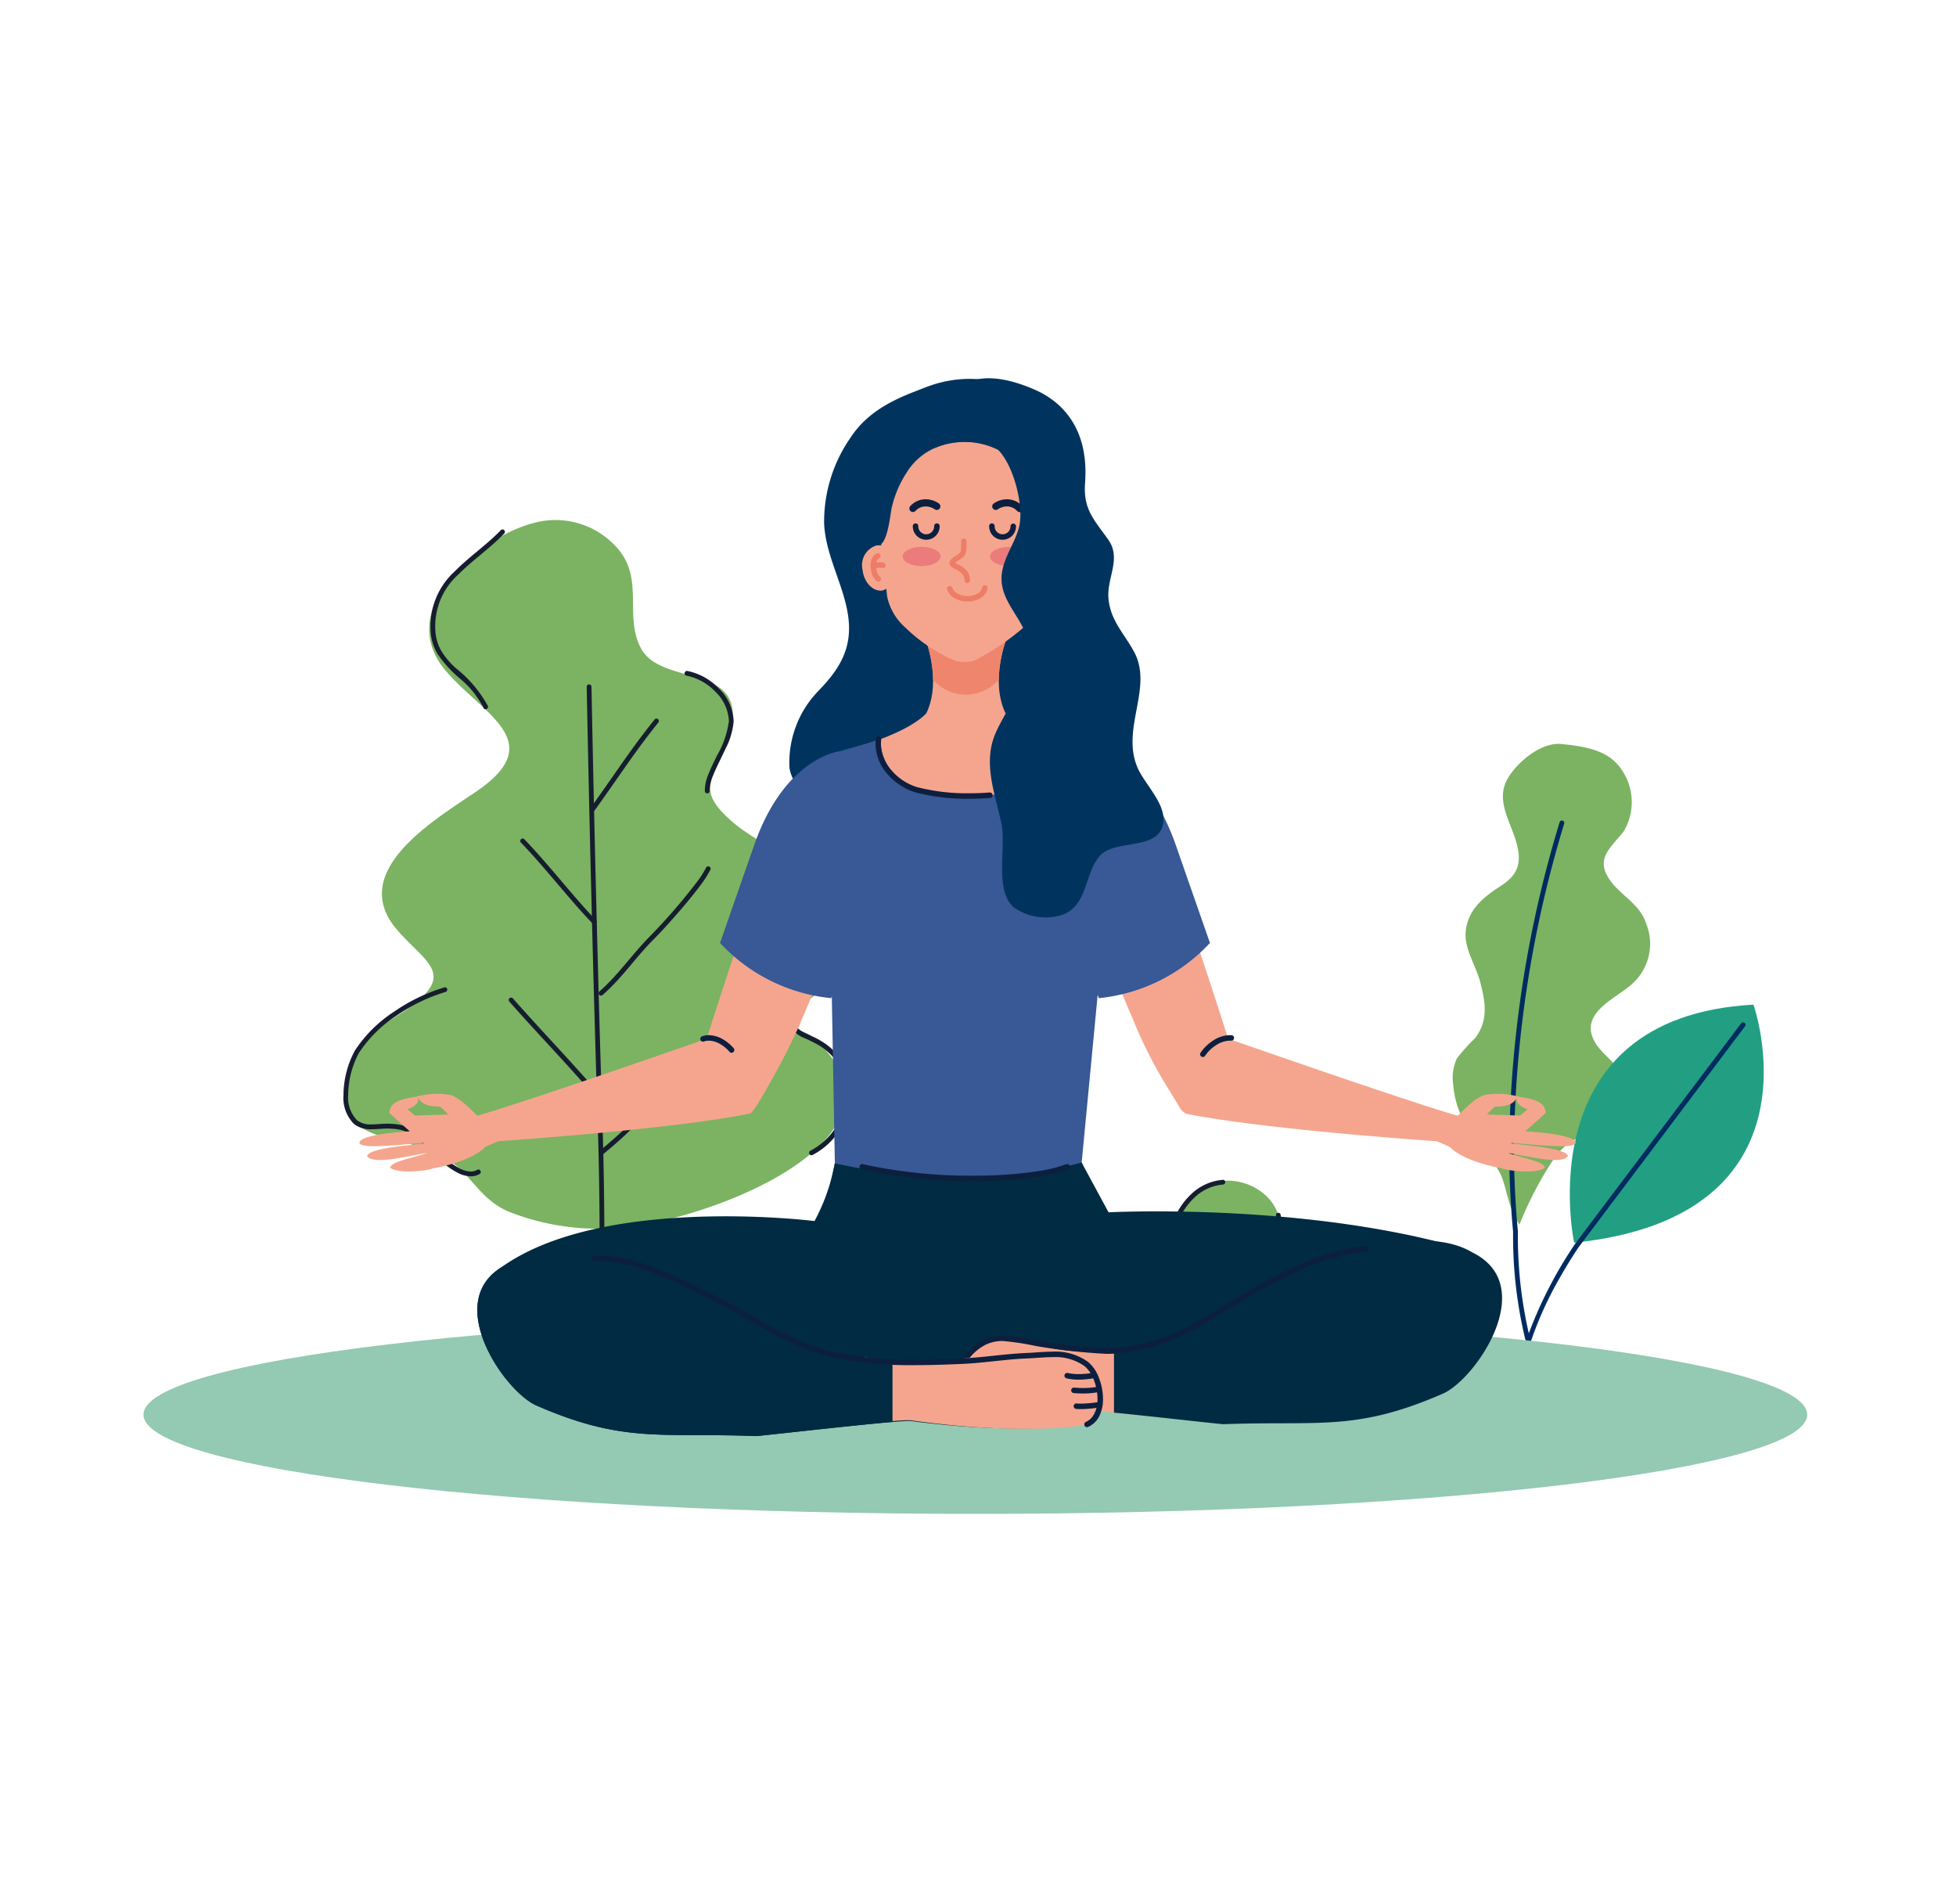<svg xmlns="http://www.w3.org/2000/svg" xmlns:xlink="http://www.w3.org/1999/xlink" width="150" height="146" viewBox="0 0 150 146">
  <defs>
    <clipPath id="clip-path">
      <rect id="Rectangle_111" data-name="Rectangle 111" width="150" height="146" transform="translate(-18803 2008)" fill="none" stroke="#707070" stroke-width="1"/>
    </clipPath>
  </defs>
  <g id="Mask_Group_34" data-name="Mask Group 34" transform="translate(18803 -2008)" clip-path="url(#clip-path)">
    <g id="Group_121" data-name="Group 121" transform="translate(-18927.41 1607.767)">
      <path id="Path_148" data-name="Path 148" d="M368.729,598.331c2.8,3.413,8.163,5.5,2.432,9.387-3.3,2.236-9.869,6.136-6.085,10.57,2.1,2.46,4.527,3.338,1.113,5.878-1.974,1.467-3.5,1.738-4.421,4.346-2.44,6.907,3.791,4.966,7.4,7.529,1.75,1.241,2.347,2.96,4.477,3.876a18.587,18.587,0,0,0,7.4,1.305c6.237.068,25.185-6.626,15.88-14.713-.557-.484-1.433-.492-2.029-1.039,1.106-1.735,3.964-2.781,4.391-4.974.3-1.555-1.7-4.865-2.646-6.092-1.58-2.048-3.979-2.755-5.857-4.393-2.752-2.4-1.507-3.1-.49-5.754,2.59-6.759-4.788-4.337-6.493-7.525-1.274-2.383.168-5.1-1.592-7.413a6.294,6.294,0,0,0-6.2-2.3C371.579,587.933,364.83,593.575,368.729,598.331Z" transform="translate(-210.237 -146.792)" fill="#7bb362"/>
      <path id="Path_149" data-name="Path 149" d="M628.449,769.8c.209,10.767.5,22.467.844,33.436.107,3.38.149,6.712.149,10.091q0,1.085-.006,2.177c-.006,1.131-.086,1.909-.166,2.81s-.159,1.921-.159,3.518c0,.649.013,1.394.044,2.266a.184.184,0,0,0,.367-.013c-.031-.868-.044-1.608-.044-2.253,0-1.585.078-2.588.157-3.485s.162-1.692.167-2.84q.005-1.094.006-2.178c0-3.382-.043-6.717-.15-10.1-.347-10.967-.634-22.666-.843-33.432a.184.184,0,1,0-.368.007Z" transform="translate(-459.046 -316.908)" fill="#161d2f"/>
      <path id="Path_150" data-name="Path 150" d="M541.813,1118.346c2.152,2.441,4.494,4.854,6.538,7.245a.184.184,0,0,0,.279-.239c-2.055-2.4-4.4-4.816-6.542-7.249a.184.184,0,1,0-.276.243Z" transform="translate(-378.34 -641.316)" fill="#161d2f"/>
      <path id="Path_151" data-name="Path 151" d="M633.1,814.851c2.389-3.362,3.085-4.492,4.855-6.708a.184.184,0,1,0-.287-.229c-1.781,2.23-2.483,3.37-4.867,6.724a.184.184,0,0,0,.3.213Z" transform="translate(-463.066 -352.508)" fill="#161d2f"/>
      <path id="Path_152" data-name="Path 152" d="M554.636,941.458c1.822,1.883,3.811,4.47,5.48,6.187a.184.184,0,1,0,.263-.256c-1.646-1.691-3.637-4.281-5.479-6.186a.184.184,0,1,0-.264.256Z" transform="translate(-390.274 -476.619)" fill="#161d2f"/>
      <path id="Path_153" data-name="Path 153" d="M642.058,981.782c1.489-1.3,2.575-2.938,3.936-4.289.484-.481,1.418-1.5,2.305-2.547.444-.525.875-1.059,1.232-1.539a7.917,7.917,0,0,0,.791-1.23.184.184,0,0,0-.334-.154,7.631,7.631,0,0,1-.753,1.166,45.769,45.769,0,0,1-3.5,4.045c-1.394,1.388-2.477,3.017-3.919,4.273a.184.184,0,1,0,.242.277Z" transform="translate(-471.432 -505.266)" fill="#161d2f"/>
      <path id="Path_154" data-name="Path 154" d="M642.038,1175.432a32.208,32.208,0,0,0,4.8-4.8c.453-.525,1.084-1.108,1.67-1.718a6.746,6.746,0,0,0,1.406-1.912.184.184,0,1,0-.339-.141,6.431,6.431,0,0,1-1.332,1.8c-.576.6-1.209,1.183-1.683,1.732a31.874,31.874,0,0,1-4.747,4.745.184.184,0,0,0,.222.293Z" transform="translate(-471.423 -686.667)" fill="#161d2f"/>
      <path id="Path_155" data-name="Path 155" d="M460.04,597.523c-1.117,1.15-2.449,2.059-3.518,3.141a5.7,5.7,0,0,0-1.872,4.2q0,.162.008.33a3.83,3.83,0,0,0,.553,1.841A9.516,9.516,0,0,0,457,608.971a6.939,6.939,0,0,1,1.716,2.173.184.184,0,0,0,.334-.154,9.46,9.46,0,0,0-2.449-2.89,6.155,6.155,0,0,1-1.078-1.258,3.459,3.459,0,0,1-.5-1.67q-.008-.159-.008-.312a5.323,5.323,0,0,1,1.766-3.939c1.033-1.048,2.369-1.959,3.521-3.143a.184.184,0,1,0-.264-.256Z" transform="translate(-297.229 -156.635)" fill="#161d2f"/>
      <path id="Path_156" data-name="Path 156" d="M737.475,755.1a4.21,4.21,0,0,1,2.2,1.224,3.319,3.319,0,0,1,1.042,2.239v.029a7.127,7.127,0,0,1-.91,2.626c-.229.469-.459.933-.634,1.372a3.47,3.47,0,0,0-.3,1.229c0,.04,0,.08,0,.12a.184.184,0,1,0,.366-.028c0-.029,0-.06,0-.091a3.14,3.14,0,0,1,.272-1.092c.251-.628.635-1.345.962-2.057a5.509,5.509,0,0,0,.608-2.072v-.034a3.679,3.679,0,0,0-1.147-2.5,4.569,4.569,0,0,0-2.407-1.329.184.184,0,0,0-.06.363Z" transform="translate(-560.411 -303.061)" fill="#161d2f"/>
      <path id="Path_157" data-name="Path 157" d="M365.7,1106.6a13.685,13.685,0,0,0-3.845,1.855,10.257,10.257,0,0,0-3.018,3,7.3,7.3,0,0,0-.864,3.375,2.841,2.841,0,0,0,.809,2.24,2.038,2.038,0,0,0,1.358.4c.419,0,.841-.053,1.22-.053a3,3,0,0,1,.325.016h0a3.139,3.139,0,0,1,1.268.3,8.5,8.5,0,0,1,.977.8c.374.314.98.945,1.654,1.5a6.628,6.628,0,0,0,1.055.727,2.38,2.38,0,0,0,1.093.321,1.318,1.318,0,0,0,.684-.184.184.184,0,0,0-.188-.316.946.946,0,0,1-.5.132,2.024,2.024,0,0,1-.921-.278,7.9,7.9,0,0,1-1.471-1.1c-.463-.417-.871-.828-1.173-1.083a8.456,8.456,0,0,0-1.031-.839,3.471,3.471,0,0,0-1.411-.351h0a3.335,3.335,0,0,0-.366-.018c-.411,0-.832.053-1.22.053a1.68,1.68,0,0,1-1.123-.316,2.5,2.5,0,0,1-.677-1.957,6.957,6.957,0,0,1,.812-3.187,9.9,9.9,0,0,1,2.909-2.886,13.326,13.326,0,0,1,3.737-1.805.184.184,0,1,0-.1-.354Z" transform="translate(-207.222 -630.658)" fill="#161d2f"/>
      <path id="Path_158" data-name="Path 158" d="M851.944,1133.444a2.424,2.424,0,0,0,.27,1.02,1.927,1.927,0,0,0,.909.786,11.885,11.885,0,0,1,1.114.542,4.494,4.494,0,0,1,1.212.99,4.554,4.554,0,0,1,.742,1.484,4.318,4.318,0,0,1,.223,1.365,5.081,5.081,0,0,1-2.724,4.3.184.184,0,1,0,.184.318,5.447,5.447,0,0,0,2.908-4.618,4.687,4.687,0,0,0-.242-1.481,4.916,4.916,0,0,0-.8-1.6,4.852,4.852,0,0,0-1.305-1.072c-.554-.337-1.081-.484-1.448-.729a1.31,1.31,0,0,1-.446-.466,2.066,2.066,0,0,1-.224-.868.184.184,0,1,0-.366.027Z" transform="translate(-667.131 -655.474)" fill="#161d2f"/>
      <path id="Path_159" data-name="Path 159" d="M1604.645,837.794a4.373,4.373,0,0,1,.2,4.746c-.843,1.135-2.161,1.986-1.206,3.55.843,1.381,2.372,1.909,2.92,3.552a4.129,4.129,0,0,1-1.145,4.675c-1.127,1-3.629,2.021-3.011,3.917.475,1.458,2.187,2.034,2.5,3.577.276,1.381.087,3.072-1.424,3.5-1.7.482-3,.876-4.031,2.4a27.215,27.215,0,0,0-2.608,5c-.827-1.172-.9-2.465-1.4-3.765a15.411,15.411,0,0,0-2.188-3.144,7.012,7.012,0,0,1-1.493-3.814,3.524,3.524,0,0,1,.285-2.026,14.454,14.454,0,0,1,1.372-1.527c1.067-1.352.814-2.792.406-4.345-.335-1.278-1.265-2.571-1.1-3.925.2-1.654,1.406-2.6,2.707-3.433,1.381-.881,1.6-1.88,1.142-3.42-.465-1.574-1.569-3.161-.645-4.779.733-1.284,2.574-2.823,4.129-2.667C1601.724,836.038,1603.625,836.278,1604.645,837.794Z" transform="translate(-1355.905 -378.589)" fill="#7bb362"/>
      <path id="Path_160" data-name="Path 160" d="M1658.325,920.949a88.6,88.6,0,0,0-3.873,24.919q0,3.228.3,6.489l.183-.017-.184,0q0,.183,0,.366a33.664,33.664,0,0,0,.94,7.921.184.184,0,0,0,.358-.085,33.287,33.287,0,0,1-.93-7.836q0-.181,0-.362v-.019q-.3-3.244-.3-6.455a88.231,88.231,0,0,1,3.858-24.816.184.184,0,0,0-.353-.1Z" transform="translate(-1414.308 -457.691)" fill="#002b61"/>
      <path id="Path_161" data-name="Path 161" d="M1735.974,1125.791s5.74,16.245-13.751,18.253C1722.223,1144.044,1718.488,1126.749,1735.974,1125.791Z" transform="translate(-1477.095 -648.532)" fill="#229f82"/>
      <path id="Path_162" data-name="Path 162" d="M1688.188,1145.636l-12.717,16.88,0,.005a32.464,32.464,0,0,0-3.876,7.754.184.184,0,0,0,.352.107,27.35,27.35,0,0,1,2.35-5.262c.406-.718.776-1.316,1.044-1.734.134-.209.242-.373.317-.485s.115-.17.116-.17l-.151-.1.147.11,12.717-16.88a.184.184,0,1,0-.294-.221Z" transform="translate(-1430.258 -666.941)" fill="#002b61"/>
      <path id="Path_163" data-name="Path 163" d="M1252.109,1332.728a1.616,1.616,0,0,0,.354-1.607c-.3-1.769-2.634-3.062-4.159-2.275,1.1-2-2.522-4.371-3.738-2.122,1.7-3.08-1.548-5.726-4.36-5.122-2.148.461-4.535,4.051-2.279,5.838-2.4-1.9-5.24,3.119-4.057,5.289Z" transform="translate(-1022.467 -830.761)" fill="#7bb362"/>
      <path id="Path_164" data-name="Path 164" d="M1282.869,1320.622a3.961,3.961,0,0,0-2.242.949,5.552,5.552,0,0,0-1.28,1.639,3.181,3.181,0,0,0-.384,1.483,2.761,2.761,0,0,0,.042.484,3.125,3.125,0,0,0,.3.8,1.89,1.89,0,0,0,.248.372.747.747,0,0,0,.156.135.4.4,0,0,0,.211.066.334.334,0,0,0,.163-.042.184.184,0,0,0-.178-.322l.015.027v-.031l-.015,0,.015.027v-.01l0-.021h0v.021l0-.021-.007,0a.476.476,0,0,1-.142-.141,2.781,2.781,0,0,1-.405-.93,2.383,2.383,0,0,1-.037-.419,2.813,2.813,0,0,1,.342-1.311,5.189,5.189,0,0,1,1.193-1.531,3.59,3.59,0,0,1,2.037-.863.184.184,0,1,0-.033-.366Z" transform="translate(-1064.708 -829.929)" fill="#161d2f"/>
      <path id="Path_165" data-name="Path 165" d="M1233.527,1404.565a3.447,3.447,0,0,0-1.636,1.669,5.515,5.515,0,0,0-.506,2.385,6.711,6.711,0,0,0,.11,1.208.184.184,0,1,0,.362-.066,6.336,6.336,0,0,1-.1-1.142,5.154,5.154,0,0,1,.469-2.225,3.079,3.079,0,0,1,1.461-1.5.184.184,0,1,0-.156-.333Z" transform="translate(-1020.411 -908.069)" fill="#161d2f"/>
      <path id="Path_166" data-name="Path 166" d="M1431.621,1422.053a2.13,2.13,0,0,0-.767.75,2.5,2.5,0,0,0-.432,1.341,1.9,1.9,0,0,0,.362,1.116.184.184,0,1,0,.3-.213,1.53,1.53,0,0,1-.294-.9,2.133,2.133,0,0,1,.372-1.14,1.82,1.82,0,0,1,.613-.617.184.184,0,0,0-.154-.334Z" transform="translate(-1205.724 -924.352)" fill="#161d2f"/>
      <path id="Path_167" data-name="Path 167" d="M1349.382,1357.55a5.161,5.161,0,0,1,.075.82,3.315,3.315,0,0,1-.591,1.845,3.025,3.025,0,0,1-.761.812,2.362,2.362,0,0,1-1.884.452.184.184,0,0,0-.066.362,2.826,2.826,0,0,0,.51.047,2.785,2.785,0,0,0,1.658-.565,3.382,3.382,0,0,0,.858-.916,3.686,3.686,0,0,0,.645-2.037,5.533,5.533,0,0,0-.08-.879.184.184,0,1,0-.363.059Z" transform="translate(-1127.127 -864.113)" fill="#161d2f"/>
      <path id="Path_168" data-name="Path 168" d="M263,1478.98c0,4.2-28.561,7.609-63.794,7.609s-63.793-3.406-63.793-7.609,28.561-7.609,63.793-7.609S263,1474.778,263,1478.98Z" transform="translate(0 -970.286)" fill="#94c9b4"/>
      <path id="Path_169" data-name="Path 169" d="M858.078,439.3a11.287,11.287,0,0,0-2,6.553c.107,2.293,1.3,4.346,1.752,6.564.551,2.683-.365,4.391-2.2,6.274a7.885,7.885,0,0,0-2.21,5.892c.286,1.888,2.454,2.627,2.631,4.424.165,1.678-1.524,3.2-.184,4.711,1.324,1.493,3.542,1.309,5.319,1.182a56.935,56.935,0,0,1,8.889,0c2.2.187,4.139-.182,5.656-1.893a4.933,4.933,0,0,0,.719-5.555c-.849-1.886-3.022-4.336-1.977-6.555.918-1.95,2.7-2.153,2.737-4.626.036-2.767-1.911-4.307-3.45-6.319-2.168-2.835,1.017-3.94,1.137-6.524a11.31,11.31,0,0,0-2.754-6.527c-1.874-1.778-6.251-2.194-8.468-1.409C861.332,436.328,859.367,437.317,858.078,439.3Z" transform="translate(-668.468 -5.478)" fill="#00345f"/>
      <path id="Path_170" data-name="Path 170" d="M927.5,450.476a6.446,6.446,0,0,0,6.214-.349,10.867,10.867,0,0,0,2.55-2.3,13.272,13.272,0,0,0,.2-15.108c-2.638-3.647-8.269-3.431-11.534-.7a10.114,10.114,0,0,0-2.689,3.667c-1.4,3.4-.743,8.716,1.787,12.053A8.84,8.84,0,0,0,927.5,450.476Z" transform="translate(-731.912 -0.692)" fill="#00345f"/>
      <path id="Path_171" data-name="Path 171" d="M1002.767,724.706h6.543c-1.5-2.437-.324-5.727-.151-6.176h-6.242C1003.091,718.979,1004.271,722.269,1002.767,724.706Z" transform="translate(-807.555 -269.351)" fill="#f5a58e"/>
      <path id="Path_172" data-name="Path 172" d="M1010.591,721.693a9.758,9.758,0,0,1,.6-3.163h-6.242a9.758,9.758,0,0,1,.6,3.163A3.339,3.339,0,0,0,1010.591,721.693Z" transform="translate(-809.587 -269.351)" fill="#f0856d"/>
      <path id="Path_173" data-name="Path 173" d="M965.13,493.373a3.619,3.619,0,0,0,1.382-2.4c.213-2.273.315-3.024.484-4.184.728-4.979-2.858-9.115-6.418-9.168-3.561.053-7.146,4.189-6.418,9.168.17,1.161.271,1.911.484,4.184a4.351,4.351,0,0,0,1.382,2.4,12.672,12.672,0,0,0,3.765,2.538,2.662,2.662,0,0,0,1.574,0A18.918,18.918,0,0,0,965.13,493.373Z" transform="translate(-762.21 -45.046)" fill="#f5a58e"/>
      <path id="Path_174" data-name="Path 174" d="M1079.764,564.608a1.236,1.236,0,0,1,.7-.23,1.05,1.05,0,0,1,.788.344.274.274,0,0,0,.415-.358,1.6,1.6,0,0,0-1.2-.534,1.785,1.785,0,0,0-1.012.326.274.274,0,0,0,.309.452Z" transform="translate(-878.845 -125.317)" fill="#0c1f3f"/>
      <path id="Path_175" data-name="Path 175" d="M989.4,564.156a1.785,1.785,0,0,0-1.012-.326,1.594,1.594,0,0,0-1.2.534.274.274,0,0,0,.414.358,1.05,1.05,0,0,1,.788-.344,1.237,1.237,0,0,1,.7.23.274.274,0,0,0,.309-.452Z" transform="translate(-792.984 -125.317)" fill="#0c1f3f"/>
      <path id="Path_176" data-name="Path 176" d="M1032.792,607.741c0,.246,0,.427-.009.556a.913.913,0,0,1-.033.209.315.315,0,0,1-.113.159,4.262,4.262,0,0,1-.365.254,1.332,1.332,0,0,0-.259.212.417.417,0,0,0-.119.276.361.361,0,0,0,.109.252,1.272,1.272,0,0,0,.321.209,2.087,2.087,0,0,1,.5.321.709.709,0,0,1,.228.544.211.211,0,1,0,.422,0,1.136,1.136,0,0,0-.223-.7,1.9,1.9,0,0,0-.683-.517,2.22,2.22,0,0,1-.234-.131l-.025-.02-.006-.007-.032.026.038-.015-.006-.011-.032.026.038-.015-.083.034h.09l-.007-.034-.083.034h.027l.057.027,0-.027h-.062l.057.027a.211.211,0,0,1,.042-.048,1.2,1.2,0,0,1,.151-.115c.152-.1.269-.176.369-.255a.88.88,0,0,0,.195-.206.906.906,0,0,0,.129-.427c.015-.165.014-.363.015-.641a.211.211,0,1,0-.422,0Z" transform="translate(-834.675 -166.004)" fill="#ee7d67"/>
      <path id="Path_177" data-name="Path 177" d="M1029.22,659.78a1.26,1.26,0,0,0,.633.693,2.061,2.061,0,0,0,.939.216,1.926,1.926,0,0,0,.948-.233,1.136,1.136,0,0,0,.575-.759.211.211,0,0,0-.414-.085.711.711,0,0,1-.37.477,1.513,1.513,0,0,1-.738.177,1.646,1.646,0,0,1-.744-.169.84.84,0,0,1-.429-.457.211.211,0,1,0-.4.14Z" transform="translate(-832.173 -214.338)" fill="#ee7d67"/>
      <path id="Path_178" data-name="Path 178" d="M1077.69,591.05a.609.609,0,0,1-1.218,0,.211.211,0,1,0-.421,0,1.03,1.03,0,0,0,2.06,0,.21.21,0,1,0-.421,0Z" transform="translate(-875.786 -150.464)" fill="#0c1f3f"/>
      <path id="Path_179" data-name="Path 179" d="M992.768,591.05a.609.609,0,0,1-1.218,0,.211.211,0,1,0-.421,0,1.03,1.03,0,0,0,2.06,0,.211.211,0,1,0-.421,0Z" transform="translate(-796.719 -150.464)" fill="#0c1f3f"/>
      <path id="Path_180" data-name="Path 180" d="M1079.933,617.478c0,.407-.652.737-1.457.737s-1.456-.33-1.456-.737.652-.737,1.456-.737S1079.933,617.071,1079.933,617.478Z" transform="translate(-876.688 -174.58)" fill="#ec7c7c"/>
      <path id="Path_181" data-name="Path 181" d="M982.73,617.478c0,.407-.652.737-1.456.737s-1.456-.33-1.456-.737.652-.737,1.456-.737S982.73,617.071,982.73,617.478Z" transform="translate(-786.188 -174.58)" fill="#ec7c7c"/>
      <path id="Path_182" data-name="Path 182" d="M877.4,808.487a10.918,10.918,0,0,0,1.147-5.623c-.772-3.19-5.611-4.3-5.611-4.3-4.832-1.474-5.36-2.93-5.36-2.93h-5.436s-.528,1.456-5.36,2.93c0,0-4.84,1.105-5.611,4.3a10.918,10.918,0,0,0,1.147,5.623s3.523,9,5.029,13.206c0,0,1.167,2.667-.564,6.878l-2.425,5.755h21.005l-2.425-5.755c-1.732-4.211-.564-6.878-.564-6.878C873.881,817.482,877.4,808.487,877.4,808.487Z" transform="translate(-666.378 -341.143)" fill="#f5a58e"/>
      <path id="Path_183" data-name="Path 183" d="M894.125,1318.316c-1.265-2.353-2.954-5.75-2.954-5.75-.2,1.914-8.35,2.019-9.5,2.029-1.094-.01-8.21-.133-8.973-1.953,0,0-1.875,3.337-3.065,5.674,0,0-2.34,5.563,11.888,6.485v.02l.147-.01.147.01v-.02C896.05,1323.878,894.125,1318.316,894.125,1318.316Z" transform="translate(-683.467 -822.429)" fill="#415980"/>
      <path id="Path_184" data-name="Path 184" d="M1128.25,616.8c-.105.959-.778,1.672-1.5,1.593a1.579,1.579,0,0,1-1.121-1.881c.105-.959.778-1.672,1.5-1.593A1.579,1.579,0,0,1,1128.25,616.8Z" transform="translate(-921.931 -172.882)" fill="#f5a58e"/>
      <path id="Path_185" data-name="Path 185" d="M1143.421,624.15a.349.349,0,0,1,.164.191.984.984,0,0,1,.067.38,1.48,1.48,0,0,1-.089.5.775.775,0,0,1-.217.335.211.211,0,1,0,.262.331,1.179,1.179,0,0,0,.35-.519,1.89,1.89,0,0,0,.116-.649,1.4,1.4,0,0,0-.1-.546.769.769,0,0,0-.371-.406.211.211,0,0,0-.181.382Z" transform="translate(-938.367 -181.104)" fill="#ee7d67"/>
      <path id="Path_186" data-name="Path 186" d="M1138.367,634.285a1.164,1.164,0,0,1,.2-.018.776.776,0,0,1,.2.024.264.264,0,0,1,.117.059.211.211,0,0,0,.3-.3.679.679,0,0,0-.3-.167,1.185,1.185,0,0,0-.315-.039,1.588,1.588,0,0,0-.279.025.211.211,0,1,0,.075.416Z" transform="translate(-933.574 -190.504)" fill="#ee7d67"/>
      <path id="Path_187" data-name="Path 187" d="M935.025,616.8c.105.959.778,1.672,1.5,1.593a1.579,1.579,0,0,0,1.121-1.881c-.105-.959-.778-1.672-1.5-1.593A1.579,1.579,0,0,0,935.025,616.8Z" transform="translate(-744.47 -172.882)" fill="#f5a58e"/>
      <path id="Path_188" data-name="Path 188" d="M944.564,623.769a.769.769,0,0,0-.372.406,1.4,1.4,0,0,0-.1.546,1.894,1.894,0,0,0,.116.649,1.179,1.179,0,0,0,.35.519.211.211,0,1,0,.262-.331.774.774,0,0,1-.217-.335,1.479,1.479,0,0,1-.089-.5.989.989,0,0,1,.067-.38.348.348,0,0,1,.164-.191.211.211,0,0,0-.18-.382Z" transform="translate(-752.924 -181.104)" fill="#ee7d67"/>
      <path id="Path_189" data-name="Path 189" d="M945.5,633.869a1.59,1.59,0,0,0-.279-.025,1.185,1.185,0,0,0-.315.039.677.677,0,0,0-.3.167.211.211,0,0,0,.3.3.263.263,0,0,1,.117-.059.774.774,0,0,1,.2-.024,1.167,1.167,0,0,1,.2.018.211.211,0,1,0,.075-.415Z" transform="translate(-753.348 -190.504)" fill="#ee7d67"/>
      <path id="Path_190" data-name="Path 190" d="M760.389,853.292c-1.608,5.12-4.4,13.168-5.887,18.1,0,0,2.975,5.673,4.206,3.65,3.232-5.315,3.369-6.152,8.286-18.258,0,0,1.961-5.668-1.929-8.815C765.065,847.971,761.936,848.469,760.389,853.292Z" transform="translate(-576.407 -389.867)" fill="#f5a58e"/>
      <path id="Path_191" data-name="Path 191" d="M1168.027,853.292c1.608,5.12,4.4,13.168,5.887,18.1,0,0-2.975,5.673-4.206,3.65-3.232-5.315-3.369-6.152-8.286-18.258,0,0-1.961-5.668,1.929-8.815C1163.352,847.971,1166.481,848.469,1168.027,853.292Z" transform="translate(-954.812 -389.867)" fill="#f5a58e"/>
      <path id="Path_192" data-name="Path 192" d="M1261.9,1155.4s-13.688-.886-20.154-2.177a32.829,32.829,0,0,1-3.891-6.941s2.943.306,7,1.134c0,0,13.953,4.884,17.787,5.969Z" transform="translate(-1026.438 -667.609)" fill="#f5a58e"/>
      <path id="Path_193" data-name="Path 193" d="M1579.794,1226.462c-.019-1.105-1.571-1.115-2.18-1.286,0,0-.326.62.8.992l-.573.489-2.545-.082a3.62,3.62,0,0,1,.638-.612c-.219-.037,1.4.194,1.677-.787a5.912,5.912,0,0,0-2.419-.109c-.7.069-2.133,1.6-2.133,1.6l-1.45.073-.353,1.8,1.177.511c1.128,1.181,3.948,1.639,3.948,1.639.615.237,2.83.44,3.354-.038-.118-.479-1.375-.639-2.848-1.133,1.559.249,4.167.941,4.617.238-.168-.621-3.255-.8-4.416-.981.725-.063,4.982.588,5.012-.052-.157-.676-3.838-.859-3.872-.856Z" transform="translate(-1336.851 -740.893)" fill="#f5a58e"/>
      <path id="Path_194" data-name="Path 194" d="M507.363,1155.4s13.688-.886,20.154-2.177c0,0,.372.265,3.891-6.941,0,0-2.943.306-7,1.134,0,0-13.953,4.884-17.787,5.969Z" transform="translate(-345.613 -667.609)" fill="#f5a58e"/>
      <path id="Path_195" data-name="Path 195" d="M377.794,1226.462c.019-1.105,1.571-1.115,2.18-1.286,0,0,.326.62-.8.992l.573.489,2.545-.082a3.615,3.615,0,0,0-.638-.612c.219-.037-1.4.194-1.677-.787a5.911,5.911,0,0,1,2.419-.109c.7.069,2.133,1.6,2.133,1.6l1.449.073.353,1.8-1.177.511c-1.128,1.181-3.948,1.639-3.948,1.639-.615.237-2.83.44-3.354-.038.118-.479,1.375-.639,2.848-1.133-1.559.249-4.167.941-4.617.238.168-.621,3.255-.8,4.416-.981-.725-.063-4.982.588-5.012-.052.157-.676,3.838-.859,3.872-.856Z" transform="translate(-223.522 -740.893)" fill="#f5a58e"/>
      <path id="Path_196" data-name="Path 196" d="M912.07,861.753l1.627,3.821h-21.39l.837-3.757-.3-16.431c3.781-6.961.67-15.161.67-15.161.875-.253,2.663-.747,3.112-.914,0,0-.309,4.492,6.724,4.351,0,0,5.444.625,6.133-4.459.519.2,2.575.815,3.254,1.022,0,0-2.481,8.2.924,14.868l-1.589,16.66" transform="translate(-704.711 -372.392)" fill="#385896"/>
      <path id="Path_197" data-name="Path 197" d="M534.808,1317.133h50.5c6.741.787,14.789-8.284,8.8-9.767-11.826-2.931-25.159-2.233-25.159-2.233l-2.07-3.821s-7.985,2.49-18.926.064a14.867,14.867,0,0,1-1.554,4.426s-17.456-2.194-24.845,4.2C521.56,1310.006,524.141,1317.133,534.808,1317.133Z" transform="translate(-359.526 -811.951)" fill="#012b42"/>
      <path id="Path_198" data-name="Path 198" d="M554.388,1411.962s-.123,2.135-.842,2.6c0,0-4.772.947-13.545-.211-1.158-.056-11.613,1.168-11.86,1.158-7.273-.278-10.128.586-16.835-2.345-2.491-1.089-7.431-8.261-2.266-10.818,5.971-3.57,19.728,4.547,19.733,4.55a23.785,23.785,0,0,0,12.6,2.969C543.807,1409.8,554.264,1407.446,554.388,1411.962Z" transform="translate(-345.759 -905.171)" fill="#012b42"/>
      <path id="Path_199" data-name="Path 199" d="M972.109,1496.061a17.311,17.311,0,0,1-8.407-.347,3.716,3.716,0,0,0-4.132.461s-1.218,2.459-5.92,1.056c0,0-1.073.288-1.253,1.193,0,0-.983,1.895.842,2.6,0,0,4.772.947,13.545-.211.514-.025,2.856.2,5.325.461Z" transform="translate(-760.412 -992.541)" fill="#f5a58e"/>
      <path id="Path_200" data-name="Path 200" d="M1242.39,1389.18c-5.972-3.571-19.733,4.55-19.733,4.55a14.516,14.516,0,0,1-7.763,2.992v4.734c3.466.345,8.229.894,8.395.887,7.272-.278,10.128.586,16.835-2.346C1242.615,1398.909,1247.555,1391.737,1242.39,1389.18Z" transform="translate(-1005.056 -892.916)" fill="#012b42"/>
      <path id="Path_201" data-name="Path 201" d="M1078,1393.964a19.15,19.15,0,0,0-6.367,2.065c-2.239,1.03-4.256,2.446-6.34,3.616a14.546,14.546,0,0,1-6.74,2.178q-.192.006-.383.006a45.439,45.439,0,0,1-5.372-.6,20.277,20.277,0,0,0-2.6-.388,3.377,3.377,0,0,0-1.519.336,4.206,4.206,0,0,0-1.483,1.29.211.211,0,0,0,.336.254,3.788,3.788,0,0,1,1.333-1.166,2.953,2.953,0,0,1,1.333-.293,20.712,20.712,0,0,1,2.545.385,45.517,45.517,0,0,0,5.423.6q.2,0,.4-.006a14.959,14.959,0,0,0,6.932-2.231c2.109-1.185,4.117-2.593,6.31-3.6a18.755,18.755,0,0,1,6.239-2.03.211.211,0,0,0-.048-.418Z" transform="translate(-848.887 -898.214)" fill="#0c1f3f"/>
      <path id="Path_202" data-name="Path 202" d="M949.677,827.7a3.2,3.2,0,0,0-.023.379,3.591,3.591,0,0,0,.93,2.342A4.674,4.674,0,0,0,952.7,831.8a15.63,15.63,0,0,0,4.193.494c.518,0,1.043-.019,1.558-.061a.211.211,0,0,0-.034-.42c-.5.04-1.017.059-1.525.059a15.261,15.261,0,0,1-4.069-.475,4.255,4.255,0,0,1-1.923-1.258,3.172,3.172,0,0,1-.827-2.066,2.769,2.769,0,0,1,.02-.329.211.211,0,1,0-.418-.05Z" transform="translate(-758.104 -370.82)" fill="#0c1f3f"/>
      <path id="Path_203" data-name="Path 203" d="M931.793,1303.457a39.2,39.2,0,0,0,8.434.9q.377,0,.755-.007a32.082,32.082,0,0,0,4.455-.35,11.627,11.627,0,0,0,2.207-.548.21.21,0,1,0-.146-.395,11.227,11.227,0,0,1-2.127.527,31.726,31.726,0,0,1-4.4.345q-.374.007-.747.007a38.793,38.793,0,0,1-8.344-.887.211.211,0,0,0-.091.411Z" transform="translate(-741.32 -813.561)" fill="#0c1f3f"/>
      <path id="Path_204" data-name="Path 204" d="M785.939,844.032s-4.106.438-6.474,6.965l-2.7,7.732a13.445,13.445,0,0,0,8.522,4.233l3.912-10.544S791.1,846.857,785.939,844.032Z" transform="translate(-597.138 -386.2)" fill="#385896"/>
      <path id="Path_205" data-name="Path 205" d="M1139.932,844.032s4.106.438,6.474,6.965l2.7,7.732a13.445,13.445,0,0,1-8.522,4.233l-3.912-10.544S1134.774,846.857,1139.932,844.032Z" transform="translate(-931.908 -386.2)" fill="#385896"/>
      <path id="Path_206" data-name="Path 206" d="M940.674,1515.081a27.449,27.449,0,0,1-5-.377l-.052,5.1c1.775-.159,3.243-.273,3.636-.25,8.76,1.247,13.542.349,13.542.349.723-.455.869-2.588.869-2.588C953.593,1512.8,943.112,1515.045,940.674,1515.081Z" transform="translate(-745.041 -1010.432)" fill="#f5a58e"/>
      <path id="Path_207" data-name="Path 207" d="M538.613,1409.794a22.619,22.619,0,0,1-9.841-2.9s-13.762-8.12-19.733-4.55c-5.165,2.557-.225,9.729,2.266,10.818,6.707,2.931,9.563,2.067,16.835,2.345.2.008,7.313-.818,10.473-1.081Z" transform="translate(-345.759 -905.171)" fill="#012b42"/>
      <path id="Path_208" data-name="Path 208" d="M634.132,1405q.13,0,.26,0a12.592,12.592,0,0,1,4.5,1.033c1.512.6,2.987,1.359,4.3,2,2.987,1.46,5.763,3.6,9.179,4.359a29.252,29.252,0,0,0,6.352.6c1.171,0,2.345-.04,3.516-.09,1.762-.074,3.389-.358,5.052-.423.66-.027,1.328-.1,1.97-.1a3.853,3.853,0,0,1,2.449.686,2.458,2.458,0,0,1,.708,1.036,4.083,4.083,0,0,1,.289,1.479,2.543,2.543,0,0,1-.213,1.078,1.363,1.363,0,0,1-.668.682.211.211,0,1,0,.176.383,1.785,1.785,0,0,0,.873-.885,2.957,2.957,0,0,0,.254-1.258,4.5,4.5,0,0,0-.32-1.635,2.86,2.86,0,0,0-.844-1.215,4.267,4.267,0,0,0-2.7-.772c-.673,0-1.346.073-1.987.1-1.7.068-3.326.352-5.053.424-1.169.049-2.337.089-3.5.089a28.838,28.838,0,0,1-6.261-.587c-3.3-.728-6.049-2.834-9.085-4.326-1.3-.639-2.789-1.405-4.326-2.014a12.993,12.993,0,0,0-4.659-1.062c-.092,0-.184,0-.276.005a.211.211,0,0,0,.016.421Z" transform="translate(-464.133 -908.093)" fill="#0c1f3f"/>
      <path id="Path_209" data-name="Path 209" d="M1161.994,1535.136l-.02,0a6.008,6.008,0,0,1-1.083.1,3.652,3.652,0,0,1-.828-.085.211.211,0,0,0-.1.41,4.07,4.07,0,0,0,.925.1,6.326,6.326,0,0,0,1.191-.117.211.211,0,0,0-.088-.412Z" transform="translate(-953.764 -1029.65)" fill="#0c1f3f"/>
      <path id="Path_210" data-name="Path 210" d="M1169.486,1550.828l-.016,0a5.869,5.869,0,0,1-1.05.084c-.2,0-.418-.008-.655-.029a.211.211,0,1,0-.036.419c.25.022.483.03.692.03a6.013,6.013,0,0,0,1.154-.1.21.21,0,1,0-.088-.412Z" transform="translate(-960.964 -1044.26)" fill="#0c1f3f"/>
      <path id="Path_211" data-name="Path 211" d="M1172.188,1567.464l-.126.021a8.979,8.979,0,0,1-1.274.114c-.117,0-.229,0-.331-.014a.211.211,0,1,0-.041.419c.119.012.244.016.372.016a9.828,9.828,0,0,0,1.475-.141.211.211,0,0,0-.074-.415Z" transform="translate(-963.468 -1059.749)" fill="#0c1f3f"/>
      <path id="Path_212" data-name="Path 212" d="M1019.607,434.578c1.3,1.114,2.159,4.428,1.762,6.04-.315,1.279-1.21,2.361-1.337,3.692-.21,2.2,2.051,3.575,2.118,5.722.075,2.428-1.666,4.306-2.585,6.41-1.006,2.3-.026,4.665.454,6.961.376,1.8-.575,5.117.964,6.412a4.22,4.22,0,0,0,3.745.544c1.937-.762,1.631-3.154,2.832-4.506,1.171-1.318,4.422-.372,4.846-2.426.308-1.494-1.378-3.025-1.943-4.309-1.319-3,1.208-6.143-.272-8.9-.76-1.416-1.837-2.411-1.971-4.132-.124-1.583,1.021-3.032-.029-4.5-1.133-1.584-1.91-2.325-1.763-4.342.34-4.672-2.32-6.462-3.853-7.131-7.966-3.473-7.721,4.485-7.721,4.485A6.05,6.05,0,0,1,1019.607,434.578Z" transform="translate(-818.806 0)" fill="#00345f"/>
      <path id="Path_213" data-name="Path 213" d="M943.97,459.387a4.808,4.808,0,0,1,2.461-1.961,5.815,5.815,0,0,1,6.051,1.383,7.478,7.478,0,0,1,1.7,4.054c.045.461.073,2.576,1.015,2.158.793-.352.691-3.179.584-3.807a9.485,9.485,0,0,0-1.259-3.649,8.169,8.169,0,0,0-6.249-3.634,7.157,7.157,0,0,0-6.667,4.337c-.319.749-1.341,6.525.069,6.753.8.128,1.006-2.43,1.113-2.88A8.439,8.439,0,0,1,943.97,459.387Z" transform="translate(-749.996 -22.978)" fill="#00345f"/>
      <path id="Path_214" data-name="Path 214" d="M1312.974,1159.737q-.073-.006-.145-.006a2.453,2.453,0,0,0-1.365.49,3.15,3.15,0,0,0-.865.881.211.211,0,0,0,.361.216,2.757,2.757,0,0,1,.745-.752,2.047,2.047,0,0,1,1.124-.414c.036,0,.072,0,.107,0a.211.211,0,1,0,.037-.419Z" transform="translate(-1094.135 -680.132)" fill="#0c1f3f"/>
      <path id="Path_215" data-name="Path 215" d="M755.094,1160.229a1.11,1.11,0,0,1,.374-.063,1.777,1.777,0,0,1,.858.254,2.729,2.729,0,0,1,.713.588.211.211,0,1,0,.32-.273,3.144,3.144,0,0,0-.826-.681,2.192,2.192,0,0,0-1.066-.309,1.538,1.538,0,0,0-.515.087.211.211,0,0,0,.141.4Z" transform="translate(-576.697 -680.145)" fill="#0c1f3f"/>
    </g>
  </g>
</svg>
